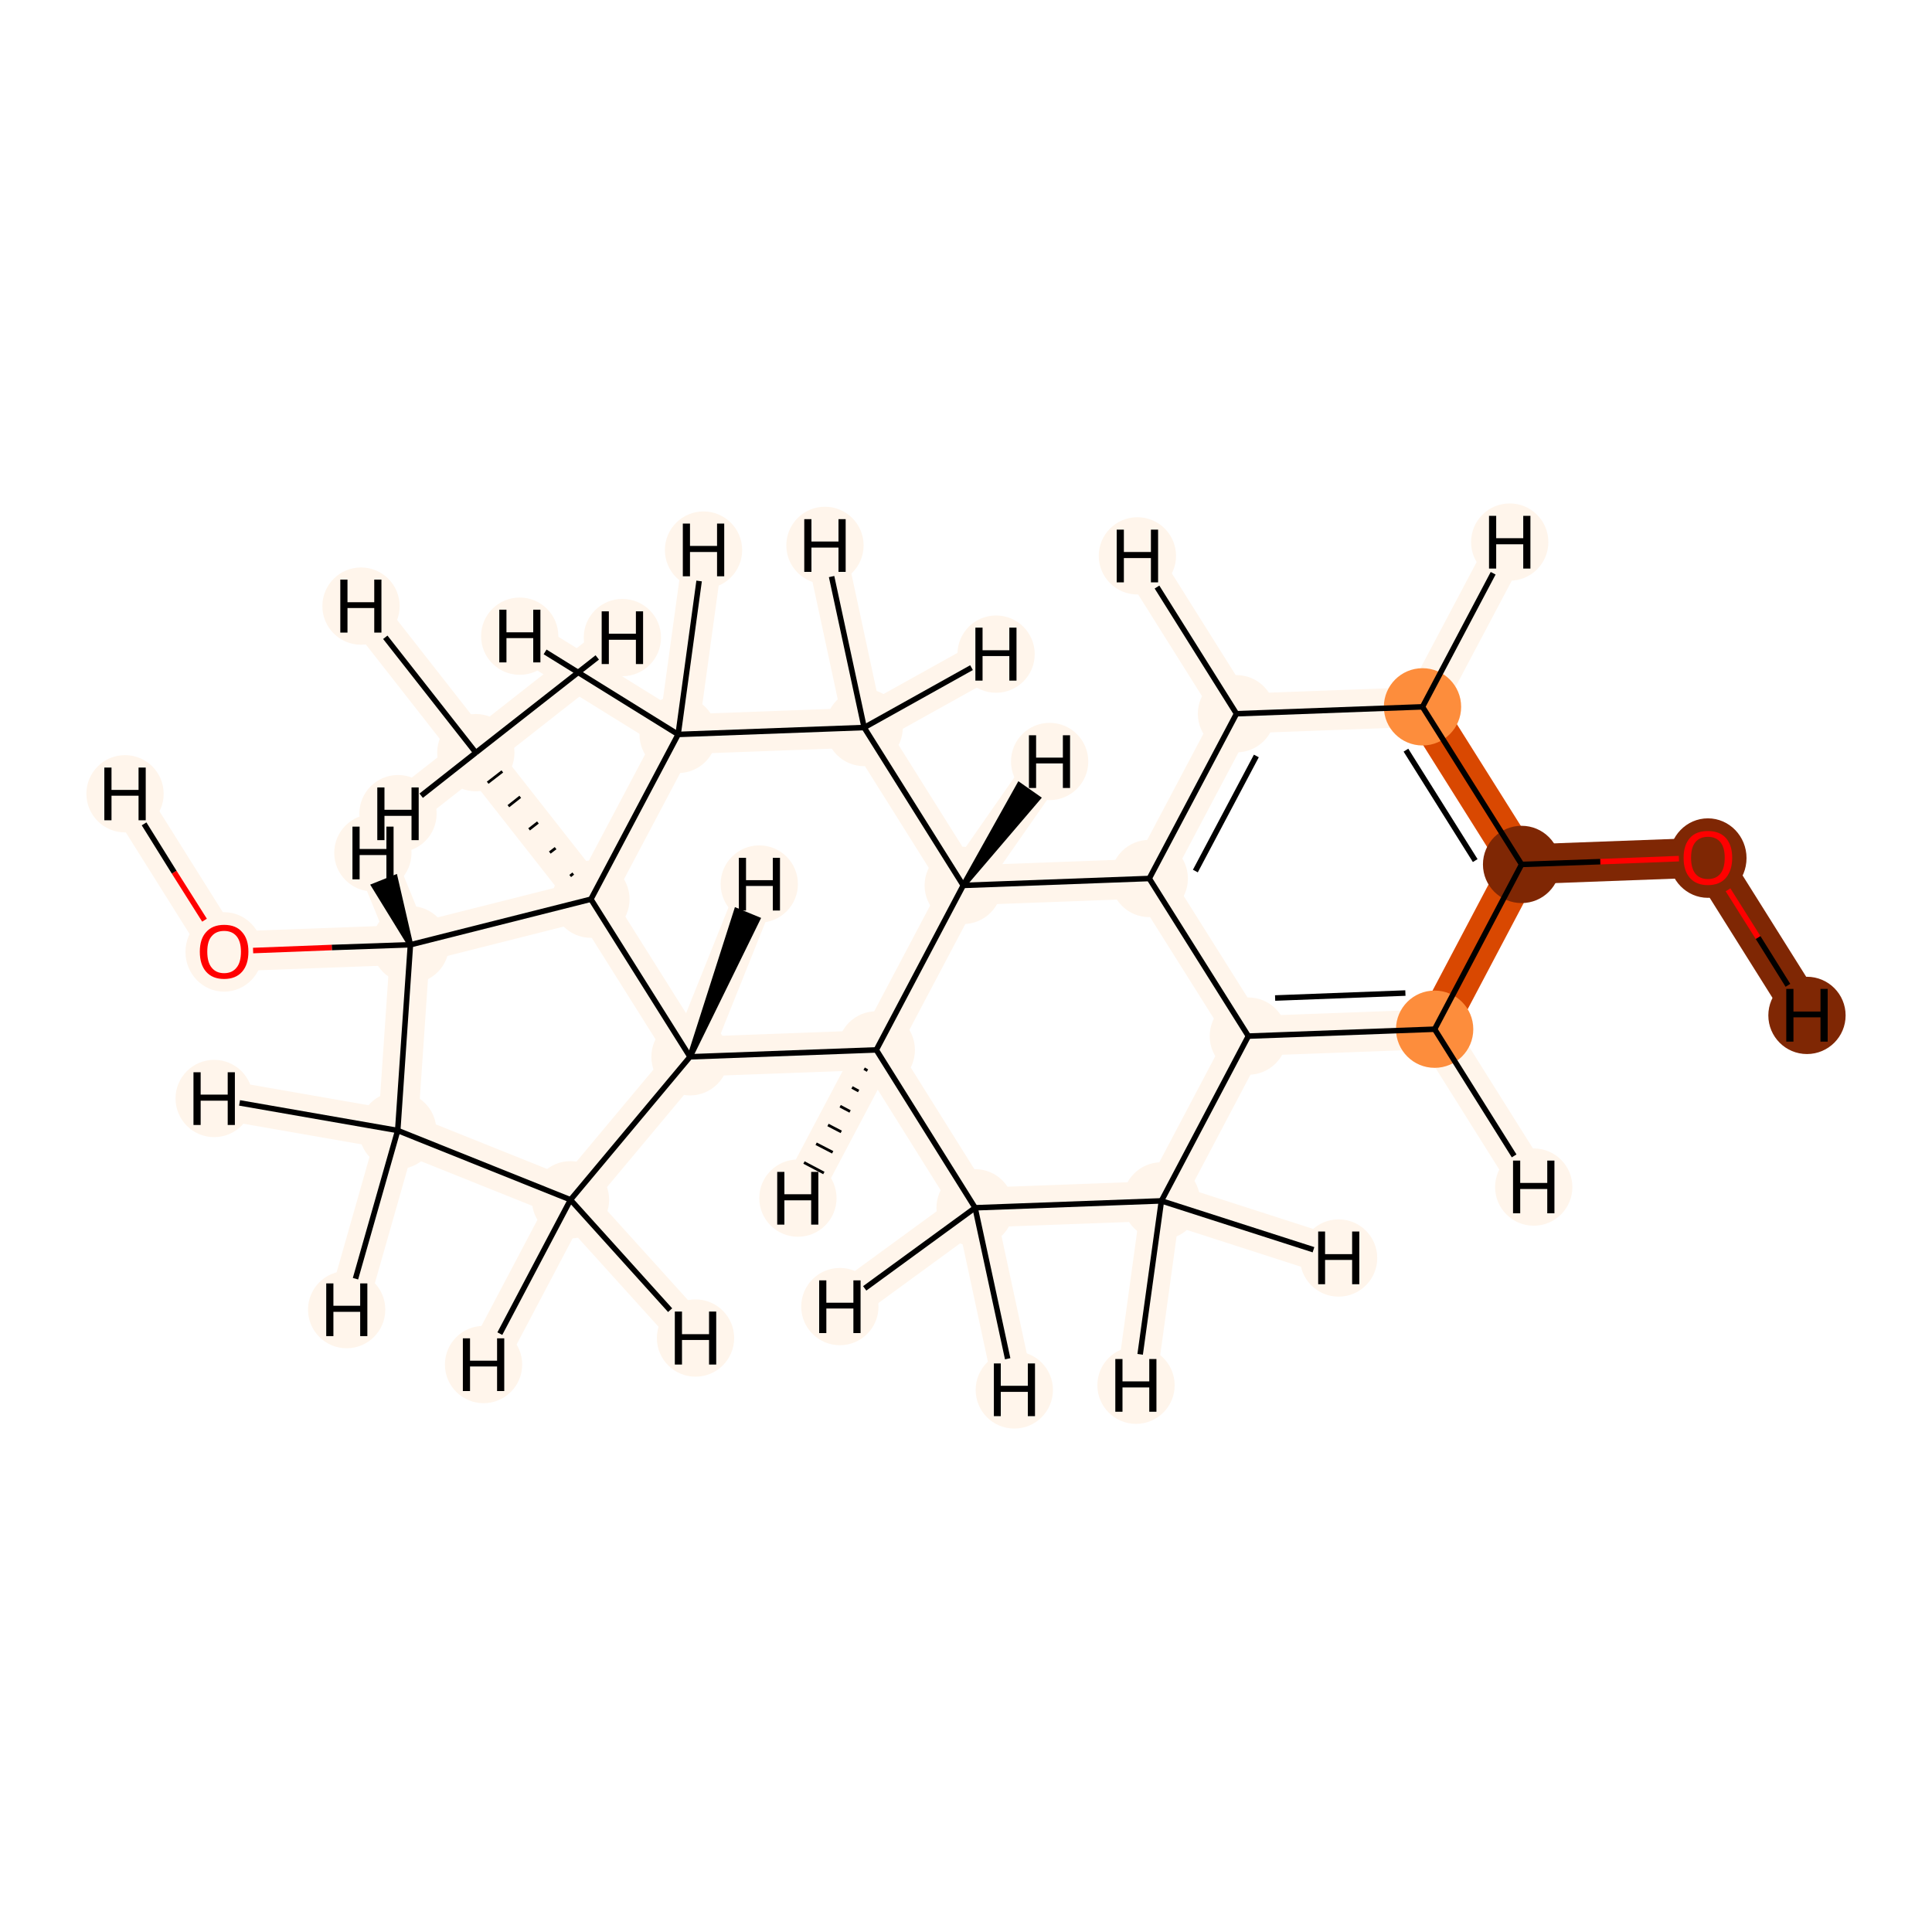 <?xml version='1.0' encoding='iso-8859-1'?>
<svg version='1.1' baseProfile='full'
              xmlns='http://www.w3.org/2000/svg'
                      xmlns:rdkit='http://www.rdkit.org/xml'
                      xmlns:xlink='http://www.w3.org/1999/xlink'
                  xml:space='preserve'
width='700px' height='700px' viewBox='0 0 700 700'>
<!-- END OF HEADER -->
<rect style='opacity:1.0;fill:#FFFFFF;stroke:none' width='700.0' height='700.0' x='0.0' y='0.0'> </rect>
<path d='M 618.8,310.7 L 551.3,313.2' style='fill:none;fill-rule:evenodd;stroke:#7F2704;stroke-width:14.4px;stroke-linecap:butt;stroke-linejoin:miter;stroke-opacity:1' />
<path d='M 618.8,310.7 L 654.7,367.9' style='fill:none;fill-rule:evenodd;stroke:#7F2704;stroke-width:14.4px;stroke-linecap:butt;stroke-linejoin:miter;stroke-opacity:1' />
<path d='M 551.3,313.2 L 515.4,256.1' style='fill:none;fill-rule:evenodd;stroke:#D94801;stroke-width:14.4px;stroke-linecap:butt;stroke-linejoin:miter;stroke-opacity:1' />
<path d='M 551.3,313.2 L 519.8,372.9' style='fill:none;fill-rule:evenodd;stroke:#D94801;stroke-width:14.4px;stroke-linecap:butt;stroke-linejoin:miter;stroke-opacity:1' />
<path d='M 515.4,256.1 L 448.0,258.6' style='fill:none;fill-rule:evenodd;stroke:#FFF5EB;stroke-width:14.4px;stroke-linecap:butt;stroke-linejoin:miter;stroke-opacity:1' />
<path d='M 515.4,256.1 L 547.0,196.4' style='fill:none;fill-rule:evenodd;stroke:#FFF5EB;stroke-width:14.4px;stroke-linecap:butt;stroke-linejoin:miter;stroke-opacity:1' />
<path d='M 448.0,258.6 L 416.4,318.3' style='fill:none;fill-rule:evenodd;stroke:#FFF5EB;stroke-width:14.4px;stroke-linecap:butt;stroke-linejoin:miter;stroke-opacity:1' />
<path d='M 448.0,258.6 L 412.1,201.4' style='fill:none;fill-rule:evenodd;stroke:#FFF5EB;stroke-width:14.4px;stroke-linecap:butt;stroke-linejoin:miter;stroke-opacity:1' />
<path d='M 416.4,318.3 L 452.3,375.4' style='fill:none;fill-rule:evenodd;stroke:#FFF5EB;stroke-width:14.4px;stroke-linecap:butt;stroke-linejoin:miter;stroke-opacity:1' />
<path d='M 416.4,318.3 L 349.0,320.8' style='fill:none;fill-rule:evenodd;stroke:#FFF5EB;stroke-width:14.4px;stroke-linecap:butt;stroke-linejoin:miter;stroke-opacity:1' />
<path d='M 452.3,375.4 L 519.8,372.9' style='fill:none;fill-rule:evenodd;stroke:#FFF5EB;stroke-width:14.4px;stroke-linecap:butt;stroke-linejoin:miter;stroke-opacity:1' />
<path d='M 452.3,375.4 L 420.8,435.1' style='fill:none;fill-rule:evenodd;stroke:#FFF5EB;stroke-width:14.4px;stroke-linecap:butt;stroke-linejoin:miter;stroke-opacity:1' />
<path d='M 519.8,372.9 L 555.7,430.1' style='fill:none;fill-rule:evenodd;stroke:#FFF5EB;stroke-width:14.4px;stroke-linecap:butt;stroke-linejoin:miter;stroke-opacity:1' />
<path d='M 420.8,435.1 L 353.3,437.6' style='fill:none;fill-rule:evenodd;stroke:#FFF5EB;stroke-width:14.4px;stroke-linecap:butt;stroke-linejoin:miter;stroke-opacity:1' />
<path d='M 420.8,435.1 L 411.6,501.9' style='fill:none;fill-rule:evenodd;stroke:#FFF5EB;stroke-width:14.4px;stroke-linecap:butt;stroke-linejoin:miter;stroke-opacity:1' />
<path d='M 420.8,435.1 L 485.0,455.8' style='fill:none;fill-rule:evenodd;stroke:#FFF5EB;stroke-width:14.4px;stroke-linecap:butt;stroke-linejoin:miter;stroke-opacity:1' />
<path d='M 353.3,437.6 L 317.5,380.4' style='fill:none;fill-rule:evenodd;stroke:#FFF5EB;stroke-width:14.4px;stroke-linecap:butt;stroke-linejoin:miter;stroke-opacity:1' />
<path d='M 353.3,437.6 L 304.3,473.4' style='fill:none;fill-rule:evenodd;stroke:#FFF5EB;stroke-width:14.4px;stroke-linecap:butt;stroke-linejoin:miter;stroke-opacity:1' />
<path d='M 353.3,437.6 L 367.5,503.6' style='fill:none;fill-rule:evenodd;stroke:#FFF5EB;stroke-width:14.4px;stroke-linecap:butt;stroke-linejoin:miter;stroke-opacity:1' />
<path d='M 317.5,380.4 L 349.0,320.8' style='fill:none;fill-rule:evenodd;stroke:#FFF5EB;stroke-width:14.4px;stroke-linecap:butt;stroke-linejoin:miter;stroke-opacity:1' />
<path d='M 317.5,380.4 L 250.0,382.9' style='fill:none;fill-rule:evenodd;stroke:#FFF5EB;stroke-width:14.4px;stroke-linecap:butt;stroke-linejoin:miter;stroke-opacity:1' />
<path d='M 317.5,380.4 L 289.1,434.1' style='fill:none;fill-rule:evenodd;stroke:#FFF5EB;stroke-width:14.4px;stroke-linecap:butt;stroke-linejoin:miter;stroke-opacity:1' />
<path d='M 349.0,320.8 L 313.1,263.6' style='fill:none;fill-rule:evenodd;stroke:#FFF5EB;stroke-width:14.4px;stroke-linecap:butt;stroke-linejoin:miter;stroke-opacity:1' />
<path d='M 349.0,320.8 L 380.3,275.9' style='fill:none;fill-rule:evenodd;stroke:#FFF5EB;stroke-width:14.4px;stroke-linecap:butt;stroke-linejoin:miter;stroke-opacity:1' />
<path d='M 313.1,263.6 L 245.7,266.1' style='fill:none;fill-rule:evenodd;stroke:#FFF5EB;stroke-width:14.4px;stroke-linecap:butt;stroke-linejoin:miter;stroke-opacity:1' />
<path d='M 313.1,263.6 L 298.9,197.6' style='fill:none;fill-rule:evenodd;stroke:#FFF5EB;stroke-width:14.4px;stroke-linecap:butt;stroke-linejoin:miter;stroke-opacity:1' />
<path d='M 313.1,263.6 L 360.9,237.0' style='fill:none;fill-rule:evenodd;stroke:#FFF5EB;stroke-width:14.4px;stroke-linecap:butt;stroke-linejoin:miter;stroke-opacity:1' />
<path d='M 245.7,266.1 L 214.1,325.8' style='fill:none;fill-rule:evenodd;stroke:#FFF5EB;stroke-width:14.4px;stroke-linecap:butt;stroke-linejoin:miter;stroke-opacity:1' />
<path d='M 245.7,266.1 L 188.3,230.5' style='fill:none;fill-rule:evenodd;stroke:#FFF5EB;stroke-width:14.4px;stroke-linecap:butt;stroke-linejoin:miter;stroke-opacity:1' />
<path d='M 245.7,266.1 L 254.9,199.3' style='fill:none;fill-rule:evenodd;stroke:#FFF5EB;stroke-width:14.4px;stroke-linecap:butt;stroke-linejoin:miter;stroke-opacity:1' />
<path d='M 214.1,325.8 L 250.0,382.9' style='fill:none;fill-rule:evenodd;stroke:#FFF5EB;stroke-width:14.4px;stroke-linecap:butt;stroke-linejoin:miter;stroke-opacity:1' />
<path d='M 214.1,325.8 L 172.4,272.7' style='fill:none;fill-rule:evenodd;stroke:#FFF5EB;stroke-width:14.4px;stroke-linecap:butt;stroke-linejoin:miter;stroke-opacity:1' />
<path d='M 214.1,325.8 L 148.7,342.3' style='fill:none;fill-rule:evenodd;stroke:#FFF5EB;stroke-width:14.4px;stroke-linecap:butt;stroke-linejoin:miter;stroke-opacity:1' />
<path d='M 250.0,382.9 L 206.7,434.7' style='fill:none;fill-rule:evenodd;stroke:#FFF5EB;stroke-width:14.4px;stroke-linecap:butt;stroke-linejoin:miter;stroke-opacity:1' />
<path d='M 250.0,382.9 L 275.1,320.3' style='fill:none;fill-rule:evenodd;stroke:#FFF5EB;stroke-width:14.4px;stroke-linecap:butt;stroke-linejoin:miter;stroke-opacity:1' />
<path d='M 206.7,434.7 L 144.1,409.6' style='fill:none;fill-rule:evenodd;stroke:#FFF5EB;stroke-width:14.4px;stroke-linecap:butt;stroke-linejoin:miter;stroke-opacity:1' />
<path d='M 206.7,434.7 L 252.0,484.8' style='fill:none;fill-rule:evenodd;stroke:#FFF5EB;stroke-width:14.4px;stroke-linecap:butt;stroke-linejoin:miter;stroke-opacity:1' />
<path d='M 206.7,434.7 L 175.2,494.4' style='fill:none;fill-rule:evenodd;stroke:#FFF5EB;stroke-width:14.4px;stroke-linecap:butt;stroke-linejoin:miter;stroke-opacity:1' />
<path d='M 144.1,409.6 L 148.7,342.3' style='fill:none;fill-rule:evenodd;stroke:#FFF5EB;stroke-width:14.4px;stroke-linecap:butt;stroke-linejoin:miter;stroke-opacity:1' />
<path d='M 144.1,409.6 L 125.6,474.5' style='fill:none;fill-rule:evenodd;stroke:#FFF5EB;stroke-width:14.4px;stroke-linecap:butt;stroke-linejoin:miter;stroke-opacity:1' />
<path d='M 144.1,409.6 L 77.6,398.0' style='fill:none;fill-rule:evenodd;stroke:#FFF5EB;stroke-width:14.4px;stroke-linecap:butt;stroke-linejoin:miter;stroke-opacity:1' />
<path d='M 148.7,342.3 L 81.2,344.8' style='fill:none;fill-rule:evenodd;stroke:#FFF5EB;stroke-width:14.4px;stroke-linecap:butt;stroke-linejoin:miter;stroke-opacity:1' />
<path d='M 148.7,342.3 L 135.1,309.0' style='fill:none;fill-rule:evenodd;stroke:#FFF5EB;stroke-width:14.4px;stroke-linecap:butt;stroke-linejoin:miter;stroke-opacity:1' />
<path d='M 81.2,344.8 L 45.3,287.6' style='fill:none;fill-rule:evenodd;stroke:#FFF5EB;stroke-width:14.4px;stroke-linecap:butt;stroke-linejoin:miter;stroke-opacity:1' />
<path d='M 172.4,272.7 L 130.8,219.6' style='fill:none;fill-rule:evenodd;stroke:#FFF5EB;stroke-width:14.4px;stroke-linecap:butt;stroke-linejoin:miter;stroke-opacity:1' />
<path d='M 172.4,272.7 L 144.2,294.8' style='fill:none;fill-rule:evenodd;stroke:#FFF5EB;stroke-width:14.4px;stroke-linecap:butt;stroke-linejoin:miter;stroke-opacity:1' />
<path d='M 172.4,272.7 L 225.5,231.0' style='fill:none;fill-rule:evenodd;stroke:#FFF5EB;stroke-width:14.4px;stroke-linecap:butt;stroke-linejoin:miter;stroke-opacity:1' />
<ellipse cx='618.8' cy='310.9' rx='13.5' ry='13.9'  style='fill:#7F2704;fill-rule:evenodd;stroke:#7F2704;stroke-width:1.0px;stroke-linecap:butt;stroke-linejoin:miter;stroke-opacity:1' />
<ellipse cx='551.3' cy='313.2' rx='13.5' ry='13.5'  style='fill:#7F2704;fill-rule:evenodd;stroke:#7F2704;stroke-width:1.0px;stroke-linecap:butt;stroke-linejoin:miter;stroke-opacity:1' />
<ellipse cx='515.4' cy='256.1' rx='13.5' ry='13.5'  style='fill:#FD8D3C;fill-rule:evenodd;stroke:#FD8D3C;stroke-width:1.0px;stroke-linecap:butt;stroke-linejoin:miter;stroke-opacity:1' />
<ellipse cx='448.0' cy='258.6' rx='13.5' ry='13.5'  style='fill:#FFF5EB;fill-rule:evenodd;stroke:#FFF5EB;stroke-width:1.0px;stroke-linecap:butt;stroke-linejoin:miter;stroke-opacity:1' />
<ellipse cx='416.4' cy='318.3' rx='13.5' ry='13.5'  style='fill:#FFF5EB;fill-rule:evenodd;stroke:#FFF5EB;stroke-width:1.0px;stroke-linecap:butt;stroke-linejoin:miter;stroke-opacity:1' />
<ellipse cx='452.3' cy='375.4' rx='13.5' ry='13.5'  style='fill:#FFF5EB;fill-rule:evenodd;stroke:#FFF5EB;stroke-width:1.0px;stroke-linecap:butt;stroke-linejoin:miter;stroke-opacity:1' />
<ellipse cx='519.8' cy='372.9' rx='13.5' ry='13.5'  style='fill:#FD8D3C;fill-rule:evenodd;stroke:#FD8D3C;stroke-width:1.0px;stroke-linecap:butt;stroke-linejoin:miter;stroke-opacity:1' />
<ellipse cx='420.8' cy='435.1' rx='13.5' ry='13.5'  style='fill:#FFF5EB;fill-rule:evenodd;stroke:#FFF5EB;stroke-width:1.0px;stroke-linecap:butt;stroke-linejoin:miter;stroke-opacity:1' />
<ellipse cx='353.3' cy='437.6' rx='13.5' ry='13.5'  style='fill:#FFF5EB;fill-rule:evenodd;stroke:#FFF5EB;stroke-width:1.0px;stroke-linecap:butt;stroke-linejoin:miter;stroke-opacity:1' />
<ellipse cx='317.5' cy='380.4' rx='13.5' ry='13.5'  style='fill:#FFF5EB;fill-rule:evenodd;stroke:#FFF5EB;stroke-width:1.0px;stroke-linecap:butt;stroke-linejoin:miter;stroke-opacity:1' />
<ellipse cx='349.0' cy='320.8' rx='13.5' ry='13.5'  style='fill:#FFF5EB;fill-rule:evenodd;stroke:#FFF5EB;stroke-width:1.0px;stroke-linecap:butt;stroke-linejoin:miter;stroke-opacity:1' />
<ellipse cx='313.1' cy='263.6' rx='13.5' ry='13.5'  style='fill:#FFF5EB;fill-rule:evenodd;stroke:#FFF5EB;stroke-width:1.0px;stroke-linecap:butt;stroke-linejoin:miter;stroke-opacity:1' />
<ellipse cx='245.7' cy='266.1' rx='13.5' ry='13.5'  style='fill:#FFF5EB;fill-rule:evenodd;stroke:#FFF5EB;stroke-width:1.0px;stroke-linecap:butt;stroke-linejoin:miter;stroke-opacity:1' />
<ellipse cx='214.1' cy='325.8' rx='13.5' ry='13.5'  style='fill:#FFF5EB;fill-rule:evenodd;stroke:#FFF5EB;stroke-width:1.0px;stroke-linecap:butt;stroke-linejoin:miter;stroke-opacity:1' />
<ellipse cx='250.0' cy='382.9' rx='13.5' ry='13.5'  style='fill:#FFF5EB;fill-rule:evenodd;stroke:#FFF5EB;stroke-width:1.0px;stroke-linecap:butt;stroke-linejoin:miter;stroke-opacity:1' />
<ellipse cx='206.7' cy='434.7' rx='13.5' ry='13.5'  style='fill:#FFF5EB;fill-rule:evenodd;stroke:#FFF5EB;stroke-width:1.0px;stroke-linecap:butt;stroke-linejoin:miter;stroke-opacity:1' />
<ellipse cx='144.1' cy='409.6' rx='13.5' ry='13.5'  style='fill:#FFF5EB;fill-rule:evenodd;stroke:#FFF5EB;stroke-width:1.0px;stroke-linecap:butt;stroke-linejoin:miter;stroke-opacity:1' />
<ellipse cx='148.7' cy='342.3' rx='13.5' ry='13.5'  style='fill:#FFF5EB;fill-rule:evenodd;stroke:#FFF5EB;stroke-width:1.0px;stroke-linecap:butt;stroke-linejoin:miter;stroke-opacity:1' />
<ellipse cx='81.2' cy='344.9' rx='13.5' ry='13.9'  style='fill:#FFF5EB;fill-rule:evenodd;stroke:#FFF5EB;stroke-width:1.0px;stroke-linecap:butt;stroke-linejoin:miter;stroke-opacity:1' />
<ellipse cx='172.4' cy='272.7' rx='13.5' ry='13.5'  style='fill:#FFF5EB;fill-rule:evenodd;stroke:#FFF5EB;stroke-width:1.0px;stroke-linecap:butt;stroke-linejoin:miter;stroke-opacity:1' />
<ellipse cx='654.7' cy='367.9' rx='13.5' ry='13.5'  style='fill:#7F2704;fill-rule:evenodd;stroke:#7F2704;stroke-width:1.0px;stroke-linecap:butt;stroke-linejoin:miter;stroke-opacity:1' />
<ellipse cx='547.0' cy='196.4' rx='13.5' ry='13.5'  style='fill:#FFF5EB;fill-rule:evenodd;stroke:#FFF5EB;stroke-width:1.0px;stroke-linecap:butt;stroke-linejoin:miter;stroke-opacity:1' />
<ellipse cx='412.1' cy='201.4' rx='13.5' ry='13.5'  style='fill:#FFF5EB;fill-rule:evenodd;stroke:#FFF5EB;stroke-width:1.0px;stroke-linecap:butt;stroke-linejoin:miter;stroke-opacity:1' />
<ellipse cx='555.7' cy='430.1' rx='13.5' ry='13.5'  style='fill:#FFF5EB;fill-rule:evenodd;stroke:#FFF5EB;stroke-width:1.0px;stroke-linecap:butt;stroke-linejoin:miter;stroke-opacity:1' />
<ellipse cx='411.6' cy='501.9' rx='13.5' ry='13.5'  style='fill:#FFF5EB;fill-rule:evenodd;stroke:#FFF5EB;stroke-width:1.0px;stroke-linecap:butt;stroke-linejoin:miter;stroke-opacity:1' />
<ellipse cx='485.0' cy='455.8' rx='13.5' ry='13.5'  style='fill:#FFF5EB;fill-rule:evenodd;stroke:#FFF5EB;stroke-width:1.0px;stroke-linecap:butt;stroke-linejoin:miter;stroke-opacity:1' />
<ellipse cx='304.3' cy='473.4' rx='13.5' ry='13.5'  style='fill:#FFF5EB;fill-rule:evenodd;stroke:#FFF5EB;stroke-width:1.0px;stroke-linecap:butt;stroke-linejoin:miter;stroke-opacity:1' />
<ellipse cx='367.5' cy='503.6' rx='13.5' ry='13.5'  style='fill:#FFF5EB;fill-rule:evenodd;stroke:#FFF5EB;stroke-width:1.0px;stroke-linecap:butt;stroke-linejoin:miter;stroke-opacity:1' />
<ellipse cx='289.1' cy='434.1' rx='13.5' ry='13.5'  style='fill:#FFF5EB;fill-rule:evenodd;stroke:#FFF5EB;stroke-width:1.0px;stroke-linecap:butt;stroke-linejoin:miter;stroke-opacity:1' />
<ellipse cx='380.3' cy='275.9' rx='13.5' ry='13.5'  style='fill:#FFF5EB;fill-rule:evenodd;stroke:#FFF5EB;stroke-width:1.0px;stroke-linecap:butt;stroke-linejoin:miter;stroke-opacity:1' />
<ellipse cx='298.9' cy='197.6' rx='13.5' ry='13.5'  style='fill:#FFF5EB;fill-rule:evenodd;stroke:#FFF5EB;stroke-width:1.0px;stroke-linecap:butt;stroke-linejoin:miter;stroke-opacity:1' />
<ellipse cx='360.9' cy='237.0' rx='13.5' ry='13.5'  style='fill:#FFF5EB;fill-rule:evenodd;stroke:#FFF5EB;stroke-width:1.0px;stroke-linecap:butt;stroke-linejoin:miter;stroke-opacity:1' />
<ellipse cx='188.3' cy='230.5' rx='13.5' ry='13.5'  style='fill:#FFF5EB;fill-rule:evenodd;stroke:#FFF5EB;stroke-width:1.0px;stroke-linecap:butt;stroke-linejoin:miter;stroke-opacity:1' />
<ellipse cx='254.9' cy='199.3' rx='13.5' ry='13.5'  style='fill:#FFF5EB;fill-rule:evenodd;stroke:#FFF5EB;stroke-width:1.0px;stroke-linecap:butt;stroke-linejoin:miter;stroke-opacity:1' />
<ellipse cx='275.1' cy='320.3' rx='13.5' ry='13.5'  style='fill:#FFF5EB;fill-rule:evenodd;stroke:#FFF5EB;stroke-width:1.0px;stroke-linecap:butt;stroke-linejoin:miter;stroke-opacity:1' />
<ellipse cx='252.0' cy='484.8' rx='13.5' ry='13.5'  style='fill:#FFF5EB;fill-rule:evenodd;stroke:#FFF5EB;stroke-width:1.0px;stroke-linecap:butt;stroke-linejoin:miter;stroke-opacity:1' />
<ellipse cx='175.2' cy='494.4' rx='13.5' ry='13.5'  style='fill:#FFF5EB;fill-rule:evenodd;stroke:#FFF5EB;stroke-width:1.0px;stroke-linecap:butt;stroke-linejoin:miter;stroke-opacity:1' />
<ellipse cx='125.6' cy='474.5' rx='13.5' ry='13.5'  style='fill:#FFF5EB;fill-rule:evenodd;stroke:#FFF5EB;stroke-width:1.0px;stroke-linecap:butt;stroke-linejoin:miter;stroke-opacity:1' />
<ellipse cx='77.6' cy='398.0' rx='13.5' ry='13.5'  style='fill:#FFF5EB;fill-rule:evenodd;stroke:#FFF5EB;stroke-width:1.0px;stroke-linecap:butt;stroke-linejoin:miter;stroke-opacity:1' />
<ellipse cx='135.1' cy='309.0' rx='13.5' ry='13.5'  style='fill:#FFF5EB;fill-rule:evenodd;stroke:#FFF5EB;stroke-width:1.0px;stroke-linecap:butt;stroke-linejoin:miter;stroke-opacity:1' />
<ellipse cx='45.3' cy='287.6' rx='13.5' ry='13.5'  style='fill:#FFF5EB;fill-rule:evenodd;stroke:#FFF5EB;stroke-width:1.0px;stroke-linecap:butt;stroke-linejoin:miter;stroke-opacity:1' />
<ellipse cx='130.8' cy='219.6' rx='13.5' ry='13.5'  style='fill:#FFF5EB;fill-rule:evenodd;stroke:#FFF5EB;stroke-width:1.0px;stroke-linecap:butt;stroke-linejoin:miter;stroke-opacity:1' />
<ellipse cx='144.2' cy='294.8' rx='13.5' ry='13.5'  style='fill:#FFF5EB;fill-rule:evenodd;stroke:#FFF5EB;stroke-width:1.0px;stroke-linecap:butt;stroke-linejoin:miter;stroke-opacity:1' />
<ellipse cx='225.5' cy='231.0' rx='13.5' ry='13.5'  style='fill:#FFF5EB;fill-rule:evenodd;stroke:#FFF5EB;stroke-width:1.0px;stroke-linecap:butt;stroke-linejoin:miter;stroke-opacity:1' />
<path class='bond-0 atom-0 atom-1' d='M 608.3,311.1 L 579.8,312.2' style='fill:none;fill-rule:evenodd;stroke:#FF0000;stroke-width:2.0px;stroke-linecap:butt;stroke-linejoin:miter;stroke-opacity:1' />
<path class='bond-0 atom-0 atom-1' d='M 579.8,312.2 L 551.3,313.2' style='fill:none;fill-rule:evenodd;stroke:#000000;stroke-width:2.0px;stroke-linecap:butt;stroke-linejoin:miter;stroke-opacity:1' />
<path class='bond-23 atom-0 atom-20' d='M 626.1,322.4 L 637.0,339.7' style='fill:none;fill-rule:evenodd;stroke:#FF0000;stroke-width:2.0px;stroke-linecap:butt;stroke-linejoin:miter;stroke-opacity:1' />
<path class='bond-23 atom-0 atom-20' d='M 637.0,339.7 L 647.8,357.0' style='fill:none;fill-rule:evenodd;stroke:#000000;stroke-width:2.0px;stroke-linecap:butt;stroke-linejoin:miter;stroke-opacity:1' />
<path class='bond-1 atom-1 atom-2' d='M 551.3,313.2 L 515.4,256.1' style='fill:none;fill-rule:evenodd;stroke:#000000;stroke-width:2.0px;stroke-linecap:butt;stroke-linejoin:miter;stroke-opacity:1' />
<path class='bond-1 atom-1 atom-2' d='M 534.5,311.8 L 509.4,271.8' style='fill:none;fill-rule:evenodd;stroke:#000000;stroke-width:2.0px;stroke-linecap:butt;stroke-linejoin:miter;stroke-opacity:1' />
<path class='bond-19 atom-6 atom-1' d='M 519.8,372.9 L 551.3,313.2' style='fill:none;fill-rule:evenodd;stroke:#000000;stroke-width:2.0px;stroke-linecap:butt;stroke-linejoin:miter;stroke-opacity:1' />
<path class='bond-2 atom-2 atom-3' d='M 515.4,256.1 L 448.0,258.6' style='fill:none;fill-rule:evenodd;stroke:#000000;stroke-width:2.0px;stroke-linecap:butt;stroke-linejoin:miter;stroke-opacity:1' />
<path class='bond-24 atom-2 atom-21' d='M 515.4,256.1 L 541.0,207.7' style='fill:none;fill-rule:evenodd;stroke:#000000;stroke-width:2.0px;stroke-linecap:butt;stroke-linejoin:miter;stroke-opacity:1' />
<path class='bond-3 atom-3 atom-4' d='M 448.0,258.6 L 416.4,318.3' style='fill:none;fill-rule:evenodd;stroke:#000000;stroke-width:2.0px;stroke-linecap:butt;stroke-linejoin:miter;stroke-opacity:1' />
<path class='bond-3 atom-3 atom-4' d='M 455.2,273.9 L 433.1,315.6' style='fill:none;fill-rule:evenodd;stroke:#000000;stroke-width:2.0px;stroke-linecap:butt;stroke-linejoin:miter;stroke-opacity:1' />
<path class='bond-25 atom-3 atom-22' d='M 448.0,258.6 L 419.2,212.7' style='fill:none;fill-rule:evenodd;stroke:#000000;stroke-width:2.0px;stroke-linecap:butt;stroke-linejoin:miter;stroke-opacity:1' />
<path class='bond-4 atom-4 atom-5' d='M 416.4,318.3 L 452.3,375.4' style='fill:none;fill-rule:evenodd;stroke:#000000;stroke-width:2.0px;stroke-linecap:butt;stroke-linejoin:miter;stroke-opacity:1' />
<path class='bond-21 atom-10 atom-4' d='M 349.0,320.8 L 416.4,318.3' style='fill:none;fill-rule:evenodd;stroke:#000000;stroke-width:2.0px;stroke-linecap:butt;stroke-linejoin:miter;stroke-opacity:1' />
<path class='bond-5 atom-5 atom-6' d='M 452.3,375.4 L 519.8,372.9' style='fill:none;fill-rule:evenodd;stroke:#000000;stroke-width:2.0px;stroke-linecap:butt;stroke-linejoin:miter;stroke-opacity:1' />
<path class='bond-5 atom-5 atom-6' d='M 462.0,361.6 L 509.2,359.8' style='fill:none;fill-rule:evenodd;stroke:#000000;stroke-width:2.0px;stroke-linecap:butt;stroke-linejoin:miter;stroke-opacity:1' />
<path class='bond-6 atom-5 atom-7' d='M 452.3,375.4 L 420.8,435.1' style='fill:none;fill-rule:evenodd;stroke:#000000;stroke-width:2.0px;stroke-linecap:butt;stroke-linejoin:miter;stroke-opacity:1' />
<path class='bond-26 atom-6 atom-23' d='M 519.8,372.9 L 548.6,418.8' style='fill:none;fill-rule:evenodd;stroke:#000000;stroke-width:2.0px;stroke-linecap:butt;stroke-linejoin:miter;stroke-opacity:1' />
<path class='bond-7 atom-7 atom-8' d='M 420.8,435.1 L 353.3,437.6' style='fill:none;fill-rule:evenodd;stroke:#000000;stroke-width:2.0px;stroke-linecap:butt;stroke-linejoin:miter;stroke-opacity:1' />
<path class='bond-27 atom-7 atom-24' d='M 420.8,435.1 L 413.1,490.7' style='fill:none;fill-rule:evenodd;stroke:#000000;stroke-width:2.0px;stroke-linecap:butt;stroke-linejoin:miter;stroke-opacity:1' />
<path class='bond-28 atom-7 atom-25' d='M 420.8,435.1 L 475.9,452.8' style='fill:none;fill-rule:evenodd;stroke:#000000;stroke-width:2.0px;stroke-linecap:butt;stroke-linejoin:miter;stroke-opacity:1' />
<path class='bond-8 atom-8 atom-9' d='M 353.3,437.6 L 317.5,380.4' style='fill:none;fill-rule:evenodd;stroke:#000000;stroke-width:2.0px;stroke-linecap:butt;stroke-linejoin:miter;stroke-opacity:1' />
<path class='bond-29 atom-8 atom-26' d='M 353.3,437.6 L 313.3,466.8' style='fill:none;fill-rule:evenodd;stroke:#000000;stroke-width:2.0px;stroke-linecap:butt;stroke-linejoin:miter;stroke-opacity:1' />
<path class='bond-30 atom-8 atom-27' d='M 353.3,437.6 L 365.1,492.3' style='fill:none;fill-rule:evenodd;stroke:#000000;stroke-width:2.0px;stroke-linecap:butt;stroke-linejoin:miter;stroke-opacity:1' />
<path class='bond-9 atom-9 atom-10' d='M 317.5,380.4 L 349.0,320.8' style='fill:none;fill-rule:evenodd;stroke:#000000;stroke-width:2.0px;stroke-linecap:butt;stroke-linejoin:miter;stroke-opacity:1' />
<path class='bond-20 atom-14 atom-9' d='M 250.0,382.9 L 317.5,380.4' style='fill:none;fill-rule:evenodd;stroke:#000000;stroke-width:2.0px;stroke-linecap:butt;stroke-linejoin:miter;stroke-opacity:1' />
<path class='bond-31 atom-9 atom-28' d='M 313.1,387.2 L 314.3,387.9' style='fill:none;fill-rule:evenodd;stroke:#000000;stroke-width:1.0px;stroke-linecap:butt;stroke-linejoin:miter;stroke-opacity:1' />
<path class='bond-31 atom-9 atom-28' d='M 308.7,394.0 L 311.1,395.3' style='fill:none;fill-rule:evenodd;stroke:#000000;stroke-width:1.0px;stroke-linecap:butt;stroke-linejoin:miter;stroke-opacity:1' />
<path class='bond-31 atom-9 atom-28' d='M 304.4,400.8 L 308.0,402.7' style='fill:none;fill-rule:evenodd;stroke:#000000;stroke-width:1.0px;stroke-linecap:butt;stroke-linejoin:miter;stroke-opacity:1' />
<path class='bond-31 atom-9 atom-28' d='M 300.0,407.6 L 304.8,410.1' style='fill:none;fill-rule:evenodd;stroke:#000000;stroke-width:1.0px;stroke-linecap:butt;stroke-linejoin:miter;stroke-opacity:1' />
<path class='bond-31 atom-9 atom-28' d='M 295.7,414.4 L 301.7,417.5' style='fill:none;fill-rule:evenodd;stroke:#000000;stroke-width:1.0px;stroke-linecap:butt;stroke-linejoin:miter;stroke-opacity:1' />
<path class='bond-31 atom-9 atom-28' d='M 291.3,421.2 L 298.5,425.0' style='fill:none;fill-rule:evenodd;stroke:#000000;stroke-width:1.0px;stroke-linecap:butt;stroke-linejoin:miter;stroke-opacity:1' />
<path class='bond-10 atom-10 atom-11' d='M 349.0,320.8 L 313.1,263.6' style='fill:none;fill-rule:evenodd;stroke:#000000;stroke-width:2.0px;stroke-linecap:butt;stroke-linejoin:miter;stroke-opacity:1' />
<path class='bond-32 atom-10 atom-29' d='M 349.0,320.8 L 376.0,289.2 L 369.3,284.5 Z' style='fill:#000000;fill-rule:evenodd;fill-opacity:1;stroke:#000000;stroke-width:2.0px;stroke-linecap:butt;stroke-linejoin:miter;stroke-opacity:1;' />
<path class='bond-11 atom-11 atom-12' d='M 313.1,263.6 L 245.7,266.1' style='fill:none;fill-rule:evenodd;stroke:#000000;stroke-width:2.0px;stroke-linecap:butt;stroke-linejoin:miter;stroke-opacity:1' />
<path class='bond-33 atom-11 atom-30' d='M 313.1,263.6 L 301.3,208.9' style='fill:none;fill-rule:evenodd;stroke:#000000;stroke-width:2.0px;stroke-linecap:butt;stroke-linejoin:miter;stroke-opacity:1' />
<path class='bond-34 atom-11 atom-31' d='M 313.1,263.6 L 352.0,241.9' style='fill:none;fill-rule:evenodd;stroke:#000000;stroke-width:2.0px;stroke-linecap:butt;stroke-linejoin:miter;stroke-opacity:1' />
<path class='bond-12 atom-12 atom-13' d='M 245.7,266.1 L 214.1,325.8' style='fill:none;fill-rule:evenodd;stroke:#000000;stroke-width:2.0px;stroke-linecap:butt;stroke-linejoin:miter;stroke-opacity:1' />
<path class='bond-35 atom-12 atom-32' d='M 245.7,266.1 L 197.5,236.2' style='fill:none;fill-rule:evenodd;stroke:#000000;stroke-width:2.0px;stroke-linecap:butt;stroke-linejoin:miter;stroke-opacity:1' />
<path class='bond-36 atom-12 atom-33' d='M 245.7,266.1 L 253.3,210.5' style='fill:none;fill-rule:evenodd;stroke:#000000;stroke-width:2.0px;stroke-linecap:butt;stroke-linejoin:miter;stroke-opacity:1' />
<path class='bond-13 atom-13 atom-14' d='M 214.1,325.8 L 250.0,382.9' style='fill:none;fill-rule:evenodd;stroke:#000000;stroke-width:2.0px;stroke-linecap:butt;stroke-linejoin:miter;stroke-opacity:1' />
<path class='bond-18 atom-13 atom-19' d='M 207.7,316.5 L 206.6,317.4' style='fill:none;fill-rule:evenodd;stroke:#000000;stroke-width:1.0px;stroke-linecap:butt;stroke-linejoin:miter;stroke-opacity:1' />
<path class='bond-18 atom-13 atom-19' d='M 201.3,307.3 L 199.2,308.9' style='fill:none;fill-rule:evenodd;stroke:#000000;stroke-width:1.0px;stroke-linecap:butt;stroke-linejoin:miter;stroke-opacity:1' />
<path class='bond-18 atom-13 atom-19' d='M 194.9,298.0 L 191.7,300.5' style='fill:none;fill-rule:evenodd;stroke:#000000;stroke-width:1.0px;stroke-linecap:butt;stroke-linejoin:miter;stroke-opacity:1' />
<path class='bond-18 atom-13 atom-19' d='M 188.5,288.7 L 184.2,292.1' style='fill:none;fill-rule:evenodd;stroke:#000000;stroke-width:1.0px;stroke-linecap:butt;stroke-linejoin:miter;stroke-opacity:1' />
<path class='bond-18 atom-13 atom-19' d='M 182.0,279.5 L 176.7,283.6' style='fill:none;fill-rule:evenodd;stroke:#000000;stroke-width:1.0px;stroke-linecap:butt;stroke-linejoin:miter;stroke-opacity:1' />
<path class='bond-18 atom-13 atom-19' d='M 175.6,270.2 L 169.3,275.2' style='fill:none;fill-rule:evenodd;stroke:#000000;stroke-width:1.0px;stroke-linecap:butt;stroke-linejoin:miter;stroke-opacity:1' />
<path class='bond-22 atom-17 atom-13' d='M 148.7,342.3 L 214.1,325.8' style='fill:none;fill-rule:evenodd;stroke:#000000;stroke-width:2.0px;stroke-linecap:butt;stroke-linejoin:miter;stroke-opacity:1' />
<path class='bond-14 atom-14 atom-15' d='M 250.0,382.9 L 206.7,434.7' style='fill:none;fill-rule:evenodd;stroke:#000000;stroke-width:2.0px;stroke-linecap:butt;stroke-linejoin:miter;stroke-opacity:1' />
<path class='bond-37 atom-14 atom-34' d='M 250.0,382.9 L 274.4,333.1 L 266.9,330.0 Z' style='fill:#000000;fill-rule:evenodd;fill-opacity:1;stroke:#000000;stroke-width:2.0px;stroke-linecap:butt;stroke-linejoin:miter;stroke-opacity:1;' />
<path class='bond-15 atom-15 atom-16' d='M 206.7,434.7 L 144.1,409.6' style='fill:none;fill-rule:evenodd;stroke:#000000;stroke-width:2.0px;stroke-linecap:butt;stroke-linejoin:miter;stroke-opacity:1' />
<path class='bond-38 atom-15 atom-35' d='M 206.7,434.7 L 242.8,474.7' style='fill:none;fill-rule:evenodd;stroke:#000000;stroke-width:2.0px;stroke-linecap:butt;stroke-linejoin:miter;stroke-opacity:1' />
<path class='bond-39 atom-15 atom-36' d='M 206.7,434.7 L 181.1,483.2' style='fill:none;fill-rule:evenodd;stroke:#000000;stroke-width:2.0px;stroke-linecap:butt;stroke-linejoin:miter;stroke-opacity:1' />
<path class='bond-16 atom-16 atom-17' d='M 144.1,409.6 L 148.7,342.3' style='fill:none;fill-rule:evenodd;stroke:#000000;stroke-width:2.0px;stroke-linecap:butt;stroke-linejoin:miter;stroke-opacity:1' />
<path class='bond-40 atom-16 atom-37' d='M 144.1,409.6 L 128.8,463.3' style='fill:none;fill-rule:evenodd;stroke:#000000;stroke-width:2.0px;stroke-linecap:butt;stroke-linejoin:miter;stroke-opacity:1' />
<path class='bond-41 atom-16 atom-38' d='M 144.1,409.6 L 86.8,399.6' style='fill:none;fill-rule:evenodd;stroke:#000000;stroke-width:2.0px;stroke-linecap:butt;stroke-linejoin:miter;stroke-opacity:1' />
<path class='bond-17 atom-17 atom-18' d='M 148.7,342.3 L 120.2,343.3' style='fill:none;fill-rule:evenodd;stroke:#000000;stroke-width:2.0px;stroke-linecap:butt;stroke-linejoin:miter;stroke-opacity:1' />
<path class='bond-17 atom-17 atom-18' d='M 120.2,343.3 L 91.7,344.4' style='fill:none;fill-rule:evenodd;stroke:#FF0000;stroke-width:2.0px;stroke-linecap:butt;stroke-linejoin:miter;stroke-opacity:1' />
<path class='bond-42 atom-17 atom-39' d='M 148.7,342.3 L 143.1,318.0 L 135.6,321.0 Z' style='fill:#000000;fill-rule:evenodd;fill-opacity:1;stroke:#000000;stroke-width:2.0px;stroke-linecap:butt;stroke-linejoin:miter;stroke-opacity:1;' />
<path class='bond-43 atom-18 atom-40' d='M 74.1,333.4 L 63.1,316.0' style='fill:none;fill-rule:evenodd;stroke:#FF0000;stroke-width:2.0px;stroke-linecap:butt;stroke-linejoin:miter;stroke-opacity:1' />
<path class='bond-43 atom-18 atom-40' d='M 63.1,316.0 L 52.2,298.5' style='fill:none;fill-rule:evenodd;stroke:#000000;stroke-width:2.0px;stroke-linecap:butt;stroke-linejoin:miter;stroke-opacity:1' />
<path class='bond-44 atom-19 atom-41' d='M 172.4,272.7 L 139.6,230.9' style='fill:none;fill-rule:evenodd;stroke:#000000;stroke-width:2.0px;stroke-linecap:butt;stroke-linejoin:miter;stroke-opacity:1' />
<path class='bond-45 atom-19 atom-42' d='M 172.4,272.7 L 152.6,288.3' style='fill:none;fill-rule:evenodd;stroke:#000000;stroke-width:2.0px;stroke-linecap:butt;stroke-linejoin:miter;stroke-opacity:1' />
<path class='bond-46 atom-19 atom-43' d='M 172.4,272.7 L 216.4,238.2' style='fill:none;fill-rule:evenodd;stroke:#000000;stroke-width:2.0px;stroke-linecap:butt;stroke-linejoin:miter;stroke-opacity:1' />
<path  class='atom-0' d='M 610.0 310.8
Q 610.0 306.2, 612.3 303.6
Q 614.5 301.1, 618.8 301.1
Q 623.0 301.1, 625.3 303.6
Q 627.6 306.2, 627.6 310.8
Q 627.6 315.4, 625.3 318.1
Q 623.0 320.7, 618.8 320.7
Q 614.6 320.7, 612.3 318.1
Q 610.0 315.5, 610.0 310.8
M 618.8 318.5
Q 621.7 318.5, 623.3 316.6
Q 624.9 314.6, 624.9 310.8
Q 624.9 307.0, 623.3 305.1
Q 621.7 303.2, 618.8 303.2
Q 615.9 303.2, 614.3 305.1
Q 612.7 307.0, 612.7 310.8
Q 612.7 314.6, 614.3 316.6
Q 615.9 318.5, 618.8 318.5
' fill='#FF0000'/>
<path  class='atom-18' d='M 72.4 344.8
Q 72.4 340.2, 74.7 337.7
Q 77.0 335.1, 81.2 335.1
Q 85.5 335.1, 87.7 337.7
Q 90.0 340.2, 90.0 344.8
Q 90.0 349.5, 87.7 352.1
Q 85.4 354.7, 81.2 354.7
Q 77.0 354.7, 74.7 352.1
Q 72.4 349.5, 72.4 344.8
M 81.2 352.6
Q 84.1 352.6, 85.7 350.6
Q 87.3 348.7, 87.3 344.8
Q 87.3 341.1, 85.7 339.2
Q 84.1 337.3, 81.2 337.3
Q 78.3 337.3, 76.7 339.2
Q 75.1 341.0, 75.1 344.8
Q 75.1 348.7, 76.7 350.6
Q 78.3 352.6, 81.2 352.6
' fill='#FF0000'/>
<path  class='atom-20' d='M 647.2 358.3
L 649.8 358.3
L 649.8 366.5
L 659.6 366.5
L 659.6 358.3
L 662.2 358.3
L 662.2 377.4
L 659.6 377.4
L 659.6 368.6
L 649.8 368.6
L 649.8 377.4
L 647.2 377.4
L 647.2 358.3
' fill='#000000'/>
<path  class='atom-21' d='M 539.5 186.9
L 542.1 186.9
L 542.1 195.0
L 551.9 195.0
L 551.9 186.9
L 554.5 186.9
L 554.5 206.0
L 551.9 206.0
L 551.9 197.2
L 542.1 197.2
L 542.1 206.0
L 539.5 206.0
L 539.5 186.9
' fill='#000000'/>
<path  class='atom-22' d='M 404.6 191.9
L 407.2 191.9
L 407.2 200.0
L 417.0 200.0
L 417.0 191.9
L 419.6 191.9
L 419.6 211.0
L 417.0 211.0
L 417.0 202.2
L 407.2 202.2
L 407.2 211.0
L 404.6 211.0
L 404.6 191.9
' fill='#000000'/>
<path  class='atom-23' d='M 548.2 420.5
L 550.8 420.5
L 550.8 428.6
L 560.6 428.6
L 560.6 420.5
L 563.2 420.5
L 563.2 439.6
L 560.6 439.6
L 560.6 430.8
L 550.8 430.8
L 550.8 439.6
L 548.2 439.6
L 548.2 420.5
' fill='#000000'/>
<path  class='atom-24' d='M 404.1 492.4
L 406.7 492.4
L 406.7 500.5
L 416.4 500.5
L 416.4 492.4
L 419.0 492.4
L 419.0 511.5
L 416.4 511.5
L 416.4 502.7
L 406.7 502.7
L 406.7 511.5
L 404.1 511.5
L 404.1 492.4
' fill='#000000'/>
<path  class='atom-25' d='M 477.6 446.2
L 480.1 446.2
L 480.1 454.4
L 489.9 454.4
L 489.9 446.2
L 492.5 446.2
L 492.5 465.3
L 489.9 465.3
L 489.9 456.5
L 480.1 456.5
L 480.1 465.3
L 477.6 465.3
L 477.6 446.2
' fill='#000000'/>
<path  class='atom-26' d='M 296.8 463.9
L 299.4 463.9
L 299.4 472.0
L 309.2 472.0
L 309.2 463.9
L 311.8 463.9
L 311.8 483.0
L 309.2 483.0
L 309.2 474.1
L 299.4 474.1
L 299.4 483.0
L 296.8 483.0
L 296.8 463.9
' fill='#000000'/>
<path  class='atom-27' d='M 360.1 494.0
L 362.6 494.0
L 362.6 502.1
L 372.4 502.1
L 372.4 494.0
L 375.0 494.0
L 375.0 513.1
L 372.4 513.1
L 372.4 504.3
L 362.6 504.3
L 362.6 513.1
L 360.1 513.1
L 360.1 494.0
' fill='#000000'/>
<path  class='atom-28' d='M 281.6 424.6
L 284.2 424.6
L 284.2 432.7
L 293.9 432.7
L 293.9 424.6
L 296.5 424.6
L 296.5 443.7
L 293.9 443.7
L 293.9 434.9
L 284.2 434.9
L 284.2 443.7
L 281.6 443.7
L 281.6 424.6
' fill='#000000'/>
<path  class='atom-29' d='M 372.8 266.4
L 375.4 266.4
L 375.4 274.5
L 385.1 274.5
L 385.1 266.4
L 387.7 266.4
L 387.7 285.5
L 385.1 285.5
L 385.1 276.6
L 375.4 276.6
L 375.4 285.5
L 372.8 285.5
L 372.8 266.4
' fill='#000000'/>
<path  class='atom-30' d='M 291.4 188.1
L 294.0 188.1
L 294.0 196.2
L 303.8 196.2
L 303.8 188.1
L 306.4 188.1
L 306.4 207.2
L 303.8 207.2
L 303.8 198.4
L 294.0 198.4
L 294.0 207.2
L 291.4 207.2
L 291.4 188.1
' fill='#000000'/>
<path  class='atom-31' d='M 353.4 227.4
L 356.0 227.4
L 356.0 235.6
L 365.7 235.6
L 365.7 227.4
L 368.3 227.4
L 368.3 246.6
L 365.7 246.6
L 365.7 237.7
L 356.0 237.7
L 356.0 246.6
L 353.4 246.6
L 353.4 227.4
' fill='#000000'/>
<path  class='atom-32' d='M 180.9 220.9
L 183.5 220.9
L 183.5 229.1
L 193.2 229.1
L 193.2 220.9
L 195.8 220.9
L 195.8 240.0
L 193.2 240.0
L 193.2 231.2
L 183.5 231.2
L 183.5 240.0
L 180.9 240.0
L 180.9 220.9
' fill='#000000'/>
<path  class='atom-33' d='M 247.4 189.7
L 250.0 189.7
L 250.0 197.8
L 259.8 197.8
L 259.8 189.7
L 262.4 189.7
L 262.4 208.8
L 259.8 208.8
L 259.8 200.0
L 250.0 200.0
L 250.0 208.8
L 247.4 208.8
L 247.4 189.7
' fill='#000000'/>
<path  class='atom-34' d='M 267.7 310.8
L 270.3 310.8
L 270.3 318.9
L 280.0 318.9
L 280.0 310.8
L 282.6 310.8
L 282.6 329.9
L 280.0 329.9
L 280.0 321.0
L 270.3 321.0
L 270.3 329.9
L 267.7 329.9
L 267.7 310.8
' fill='#000000'/>
<path  class='atom-35' d='M 244.5 475.2
L 247.1 475.2
L 247.1 483.4
L 256.9 483.4
L 256.9 475.2
L 259.5 475.2
L 259.5 494.4
L 256.9 494.4
L 256.9 485.5
L 247.1 485.5
L 247.1 494.4
L 244.5 494.4
L 244.5 475.2
' fill='#000000'/>
<path  class='atom-36' d='M 167.7 484.9
L 170.3 484.9
L 170.3 493.0
L 180.1 493.0
L 180.1 484.9
L 182.7 484.9
L 182.7 504.0
L 180.1 504.0
L 180.1 495.1
L 170.3 495.1
L 170.3 504.0
L 167.7 504.0
L 167.7 484.9
' fill='#000000'/>
<path  class='atom-37' d='M 118.2 465.0
L 120.8 465.0
L 120.8 473.1
L 130.5 473.1
L 130.5 465.0
L 133.1 465.0
L 133.1 484.1
L 130.5 484.1
L 130.5 475.3
L 120.8 475.3
L 120.8 484.1
L 118.2 484.1
L 118.2 465.0
' fill='#000000'/>
<path  class='atom-38' d='M 70.1 388.5
L 72.7 388.5
L 72.7 396.6
L 82.5 396.6
L 82.5 388.5
L 85.1 388.5
L 85.1 407.6
L 82.5 407.6
L 82.5 398.8
L 72.7 398.8
L 72.7 407.6
L 70.1 407.6
L 70.1 388.5
' fill='#000000'/>
<path  class='atom-39' d='M 127.7 299.5
L 130.3 299.5
L 130.3 307.6
L 140.0 307.6
L 140.0 299.5
L 142.6 299.5
L 142.6 318.6
L 140.0 318.6
L 140.0 309.8
L 130.3 309.8
L 130.3 318.6
L 127.7 318.6
L 127.7 299.5
' fill='#000000'/>
<path  class='atom-40' d='M 37.8 278.1
L 40.4 278.1
L 40.4 286.2
L 50.2 286.2
L 50.2 278.1
L 52.8 278.1
L 52.8 297.2
L 50.2 297.2
L 50.2 288.3
L 40.4 288.3
L 40.4 297.2
L 37.8 297.2
L 37.8 278.1
' fill='#000000'/>
<path  class='atom-41' d='M 123.3 210.0
L 125.9 210.0
L 125.9 218.2
L 135.6 218.2
L 135.6 210.0
L 138.2 210.0
L 138.2 229.2
L 135.6 229.2
L 135.6 220.3
L 125.9 220.3
L 125.9 229.2
L 123.3 229.2
L 123.3 210.0
' fill='#000000'/>
<path  class='atom-42' d='M 136.7 285.3
L 139.3 285.3
L 139.3 293.4
L 149.1 293.4
L 149.1 285.3
L 151.7 285.3
L 151.7 304.4
L 149.1 304.4
L 149.1 295.6
L 139.3 295.6
L 139.3 304.4
L 136.7 304.4
L 136.7 285.3
' fill='#000000'/>
<path  class='atom-43' d='M 218.0 221.5
L 220.6 221.5
L 220.6 229.6
L 230.4 229.6
L 230.4 221.5
L 233.0 221.5
L 233.0 240.6
L 230.4 240.6
L 230.4 231.8
L 220.6 231.8
L 220.6 240.6
L 218.0 240.6
L 218.0 221.5
' fill='#000000'/>
</svg>
